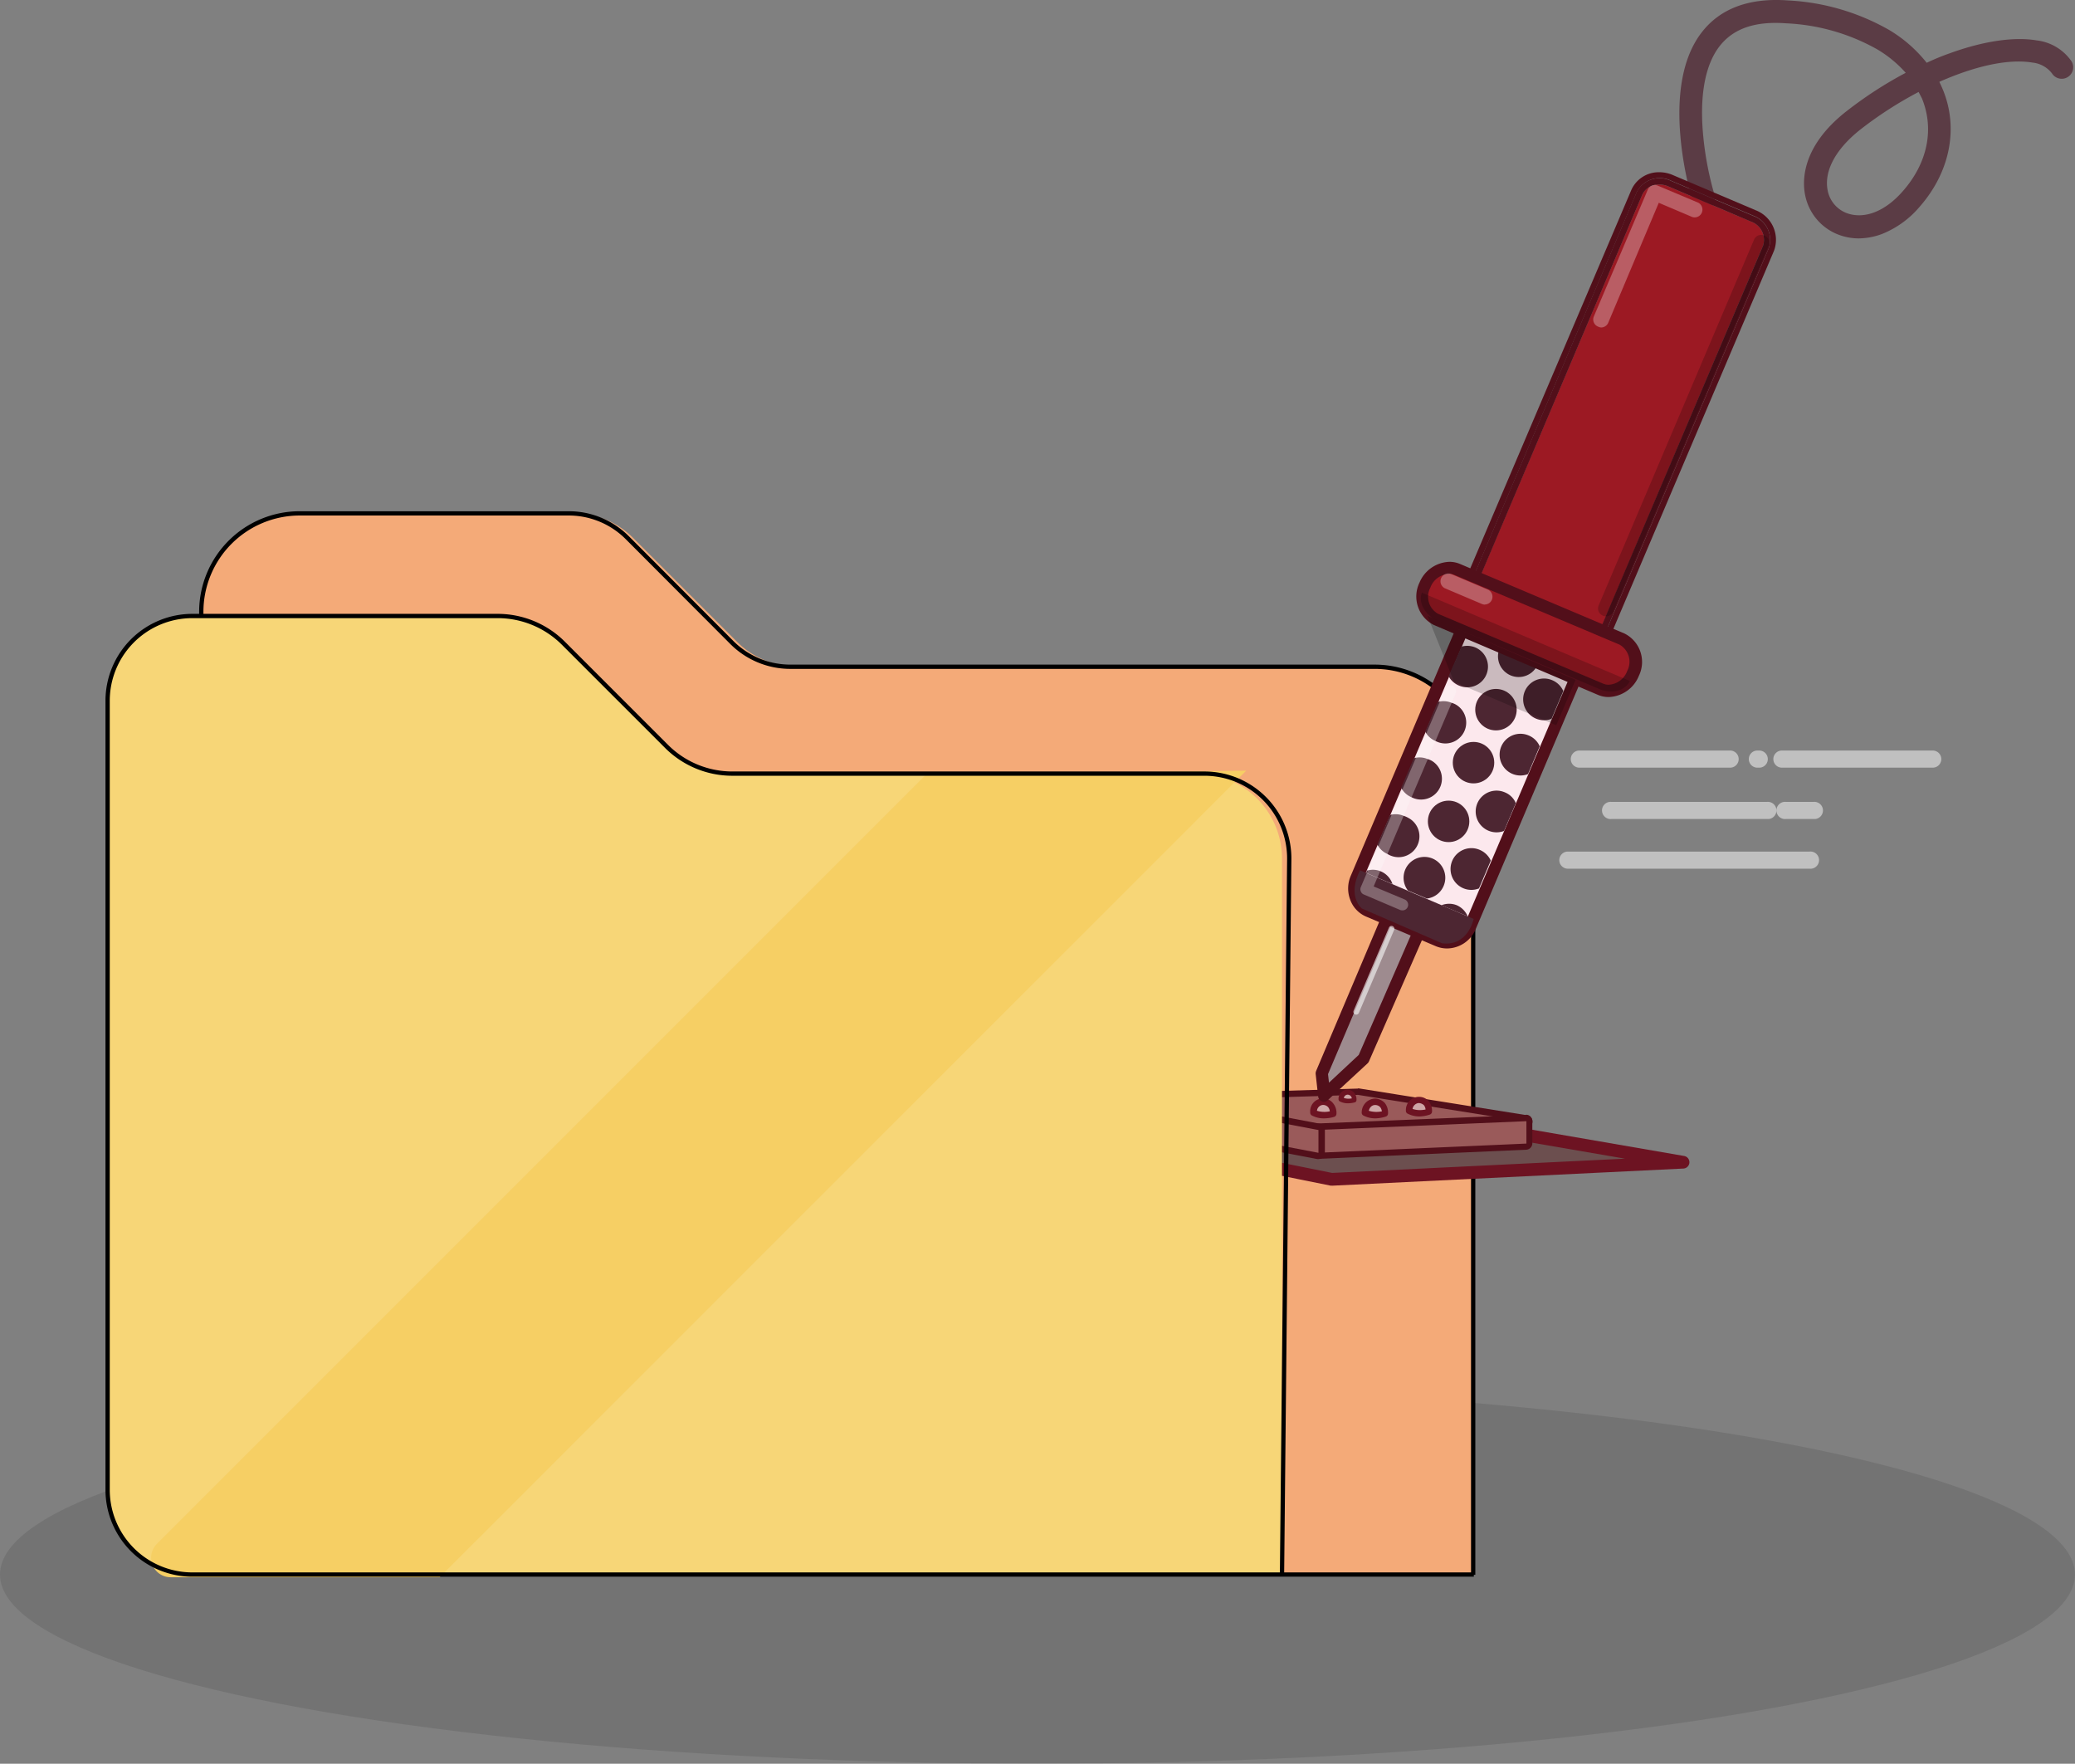 <svg id="Capa_1" data-name="Capa 1" xmlns="http://www.w3.org/2000/svg" viewBox="0 0 484.53 411.78"><rect x="0" y="0" width="484.53" height="411.78" fill="#808080" stroke="none"/><defs><style>.cls-1{opacity:0.1;}.cls-2{fill:#f4aa78;}.cls-3{fill:none;stroke:#000;stroke-miterlimit:10;}.cls-4{fill:#6c4f4f;}.cls-5{fill:#6d1322;}.cls-6{fill:#9a5a5a;}.cls-7{fill:#520f1a;}.cls-8{fill:#cea6a6;}.cls-9{fill:#5b3c45;}.cls-10{fill:#9e8b8f;}.cls-11{fill:#9c1923;}.cls-12{fill:#fce8ed;}.cls-13{fill:#4d2632;}.cls-14{opacity:0.2;}.cls-15{fill:#000100;}.cls-16{opacity:0.3;}.cls-17{fill:#fafafa;}.cls-18{opacity:0.6;}.cls-19{opacity:0.5;}.cls-20{fill:#fff;}.cls-21{fill:#f7d677;}.cls-22{fill:#f6cf64;}</style></defs><title>proto_001</title><ellipse class="cls-1" cx="242.26" cy="367.62" rx="242.26" ry="44.16"/><path class="cls-2" d="M47,154.37V142.88a23,23,0,0,1,23-23h64.13a19.29,19.29,0,0,1,13.66,5.66l24.36,24.35a19.32,19.32,0,0,0,13.67,5.67H321a23,23,0,0,1,23,23V367.62H293.82Z"/><path class="cls-3" d="M47,143.86v-1a23,23,0,0,1,23-23h62.8a19.29,19.29,0,0,1,13.66,5.66L170.88,150a19.32,19.32,0,0,0,13.67,5.67H321a23,23,0,0,1,23,23v189"/><polygon class="cls-4" points="327.22 259.98 239.98 261.05 310.96 275.33 392.97 271.37 327.22 259.98"/><path class="cls-5" d="M311,276.82h-.29l-71-14.31a1.47,1.47,0,0,1,.27-2.91l87.25-1.07h.27l65.75,11.36a1.48,1.48,0,0,1-.2,2.94l-82,4ZM254,262.36l57.06,11.49,68.4-3.33-52.37-9Z"/><path class="cls-6" d="M307.12,264.47H307l-35.16-6.8a.73.73,0,0,1-.58-.79.71.71,0,0,1,.71-.68l45-1.35,39.38,6.38a.74.74,0,0,1,.62.78.73.73,0,0,1-.72.69Z"/><path class="cls-7" d="M317,255.61l39.25,6.28-49.13,1.88L272,257l45-1.37m0-1.47h0l-45.06,1.36a1.48,1.48,0,0,0-.22,2.94l35.16,6.79h.27l49.11-1.89a1.5,1.5,0,0,0,.18-3l-39.23-6.26Z"/><path class="cls-6" d="M307.83,269.87a.74.74,0,0,1-.73-.74v-5.32a.73.73,0,0,1,.7-.73L356.48,261a.73.73,0,0,1,.47.21.75.75,0,0,1,.22.53V267a.73.73,0,0,1-.71.73Z"/><path class="cls-7" d="M356.43,261.76V267l-48.68,2.14v-5.32l48.68-2.05m0-1.47h0l-48.68,2a1.48,1.48,0,0,0-1.41,1.48v5.32a1.49,1.49,0,0,0,.45,1.07,1.51,1.51,0,0,0,1,.4h0l48.59-2.14a1.49,1.49,0,0,0,1.43-1.47v-5.23a1.47,1.47,0,0,0-1.49-1.47Z"/><path class="cls-6" d="M307.7,269.86,271.83,263a.76.76,0,0,1-.62-.73V257a.69.69,0,0,1,.28-.57.74.74,0,0,1,.47-.18h.15L308,263.06a.74.74,0,0,1,.6.73v5.32a.71.71,0,0,1-.28.57.72.72,0,0,1-.47.18Z"/><path class="cls-7" d="M272,257l35.87,6.83v5.32L272,262.31V257m0-1.48a1.47,1.47,0,0,0-.94.34,1.48,1.48,0,0,0-.54,1.14v5.33a1.48,1.48,0,0,0,1.2,1.45l35.88,6.83h.27a1.45,1.45,0,0,0,.94-.34,1.5,1.5,0,0,0,.56-1.14v-5.32a1.52,1.52,0,0,0-1.22-1.46l-35.87-6.83Z"/><path class="cls-8" d="M306.65,259.8a6.12,6.12,0,0,0,4.62.24,2.42,2.42,0,0,0-2.08-2.73l-.33,0S306.94,257.3,306.65,259.8Z"/><path class="cls-5" d="M309.23,261.11a5.91,5.91,0,0,1-2.91-.68.75.75,0,0,1-.37-.7,3,3,0,0,1,5.32-2.17,3.57,3.57,0,0,1,.8,2.55.78.78,0,0,1-.52.65A8.69,8.69,0,0,1,309.23,261.11Zm-1.71-1.77a6,6,0,0,0,3,.13,1.77,1.77,0,0,0-.41-1,1.61,1.61,0,0,0-1.26-.49A1.51,1.51,0,0,0,307.52,259.34Z"/><path class="cls-8" d="M313.14,256.67a4,4,0,0,0,3.08.16,1.62,1.62,0,0,0-1.4-1.82h-.22S313.32,255,313.14,256.67Z"/><path class="cls-5" d="M314.84,257.59h0a4,4,0,0,1-2-.45.53.53,0,0,1-.28-.52,2.09,2.09,0,0,1,3.65-1.49,2.46,2.46,0,0,1,.54,1.75.54.54,0,0,1-.39.49A5.88,5.88,0,0,1,314.84,257.59Zm-1-1.23a3.39,3.39,0,0,0,1,.16h0a4.58,4.58,0,0,0,.83-.08,1.27,1.27,0,0,0-.26-.55,1.07,1.07,0,0,0-.79-.31A.94.94,0,0,0,313.79,256.36Z"/><path class="cls-8" d="M318.77,259.8a6.12,6.12,0,0,0,4.64.24,2.45,2.45,0,0,0-2.12-2.74l-.3,0S319,257.3,318.77,259.8Z"/><path class="cls-5" d="M321.25,261.11a6,6,0,0,1-2.92-.68.74.74,0,0,1-.36-.7,3.25,3.25,0,0,1,3-3.24,3.29,3.29,0,0,1,2.37,1,3.61,3.61,0,0,1,.77,2.55.73.73,0,0,1-.51.65A8.3,8.3,0,0,1,321.25,261.11Zm-1.62-1.77a6.18,6.18,0,0,0,3.05.13,2,2,0,0,0-.41-1A1.61,1.61,0,0,0,321,258C320.8,258,319.92,258.13,319.63,259.34Z"/><path class="cls-8" d="M329,259.36a6.09,6.09,0,0,0,4.63.24,2.43,2.43,0,0,0-2.09-2.73,1.62,1.62,0,0,0-.31,0S329.27,256.85,329,259.36Z"/><path class="cls-5" d="M331.57,260.66h0a6.05,6.05,0,0,1-2.92-.67.73.73,0,0,1-.36-.71,3.06,3.06,0,0,1,2.91-3.19,3,3,0,0,1,2.41,1,3.61,3.61,0,0,1,.78,2.49.77.77,0,0,1-.52.65A8.18,8.18,0,0,1,331.57,260.66Zm-1.72-1.75a5.29,5.29,0,0,0,1.72.27h0a6.41,6.41,0,0,0,1.31-.14,1.84,1.84,0,0,0-.38-1,1.82,1.82,0,0,0-1.29-.5,1.61,1.61,0,0,0-1.36,1.33Z"/><path class="cls-8" d="M292.24,257.64a6,6,0,0,0,4.63.24,2.44,2.44,0,0,0-2.13-2.73,1.42,1.42,0,0,0-.29,0S292.48,255.13,292.24,257.64Z"/><path class="cls-5" d="M294.77,258.94h0a6.19,6.19,0,0,1-2.92-.67.75.75,0,0,1-.36-.71,3.05,3.05,0,0,1,5.33-2.17,3.69,3.69,0,0,1,.78,2.56.75.75,0,0,1-.52.65A8.23,8.23,0,0,1,294.77,258.94Zm-1.62-1.75a5.24,5.24,0,0,0,1.62.27h0a6.53,6.53,0,0,0,1.33-.14,1.87,1.87,0,0,0-.4-1,1.67,1.67,0,0,0-1.28-.49,1.51,1.51,0,0,0-1.35,1.32Z"/><path class="cls-9" d="M434.05,55.66a13.07,13.07,0,0,1-3.47-.46,12.46,12.46,0,0,1-9.06-9.62c-.65-3.13-1-11.28,9.64-19.6A93.56,93.56,0,0,1,445,17a27.83,27.83,0,0,0-6.62-5.46A47.66,47.66,0,0,0,417,5.44c-7.14-.52-12.17,1.2-15.38,5.24-4.4,5.57-4.55,14.6-3.88,21.3a74,74,0,0,0,2.64,13.6,2.68,2.68,0,1,1-5.11,1.62c-.29-1.12-8.16-26.77,2.26-39.85,4.33-5.45,11.05-7.9,20-7.25A53,53,0,0,1,441.14,7a32.11,32.11,0,0,1,8.76,7.66,53.86,53.86,0,0,1,5.42-2.23c7.8-2.84,15-3.89,20.26-3a11.51,11.51,0,0,1,8.12,4.86,2.68,2.68,0,0,1-4.55,2.84h0a6.58,6.58,0,0,0-4.49-2.51c-6-1-13.92,1-21.81,4.49.31.62.59,1.25.85,1.88,3.69,9,1.62,19.25-5.47,27.31a22.39,22.39,0,0,1-8.84,6.36A16,16,0,0,1,434.05,55.66Zm14-34.21a90.56,90.56,0,0,0-13.58,8.75c-5.81,4.56-8.61,9.73-7.69,14.29A7.08,7.08,0,0,0,432,50c3.91,1,8.38-.88,12.25-5.28,5.83-6.58,7.48-14.52,4.55-21.72C448.54,22.49,448.29,22,448,21.45Z"/><polygon class="cls-10" points="324.25 213.88 308.64 250.6 309.23 255.84 318.48 247.29 331.42 217.55 324.25 213.88"/><path class="cls-7" d="M309.23,257.27a1.44,1.44,0,0,1-.5-.1,1.41,1.41,0,0,1-.93-1.18l-.58-5.23a1.65,1.65,0,0,1,.11-.73l15.54-36.72a1.47,1.47,0,0,1,.85-.77,1.32,1.32,0,0,1,1.13,0L332,216.2a1.44,1.44,0,0,1,.67,1.85l-13,29.74a1.54,1.54,0,0,1-.34.49l-9.25,8.55A1.46,1.46,0,0,1,309.23,257.27Zm.87-6.49.23,2,6.95-6.49,12.29-28.23-4.6-2.3Z"/><path class="cls-11" d="M408.87,51.73l-19.33-8.21a5.33,5.33,0,0,0-2.12-.44,4.15,4.15,0,0,0-3.93,2.35l-40.79,96a3.92,3.92,0,0,0,.11,3.25,5.31,5.31,0,0,0,2.78,2.46l19.32,8.21a5.38,5.38,0,0,0,2.13.44,4.17,4.17,0,0,0,3.94-2.37l40.69-96A4.52,4.52,0,0,0,408.87,51.73Z"/><path class="cls-7" d="M410,49.1l-19.33-8.21a8,8,0,0,0-3.24-.68,7,7,0,0,0-6.49,4.12l-40.87,96a6.67,6.67,0,0,0,.17,5.53,8,8,0,0,0,4.16,3.93L363.71,158a8.09,8.09,0,0,0,3.25.68,7,7,0,0,0,6.49-4.12l40.79-96A7.39,7.39,0,0,0,410,49.1ZM413,58l-40.79,96a5.93,5.93,0,0,1-7.93,2.7L345,148.45a5.92,5.92,0,0,1-3.57-7.58h0l40.77-96a6,6,0,0,1,7.95-2.71l19.31,8.21A6,6,0,0,1,413,58Z"/><path class="cls-7" d="M409.42,50.42l-19.31-8.23a6,6,0,0,0-7.95,2.69l-40.77,96a5.92,5.92,0,0,0,3.57,7.58h0l19.32,8.21a5.93,5.93,0,0,0,7.93-2.7L413,58A5.94,5.94,0,0,0,409.42,50.42Zm2.25,7-40.77,96a4.17,4.17,0,0,1-3.94,2.35,5.37,5.37,0,0,1-2.13-.43l-19.24-8.2a5.23,5.23,0,0,1-2.69-2.53,3.9,3.9,0,0,1-.12-3.24l40.71-95.93a4.16,4.16,0,0,1,3.93-2.36,5.32,5.32,0,0,1,2.12.43l19.33,8.23A4.52,4.52,0,0,1,411.67,57.44Z"/><path class="cls-12" d="M343.27,216.35a5.77,5.77,0,0,1-7.45,3.24L319.6,212.7a5.74,5.74,0,0,1-2.83-7.62h0l24.92-58.62a5.75,5.75,0,0,1,7.44-3.24l16.22,6.89a5.76,5.76,0,0,1,2.82,7.63Z"/><path class="cls-7" d="M337.9,221.44a6.75,6.75,0,0,1-2.63-.53L319,214a6.79,6.79,0,0,1-3.74-4,7.4,7.4,0,0,1,.16-5.53l24.9-58.64a7.35,7.35,0,0,1,6.69-4.54,6.63,6.63,0,0,1,2.64.54l16.23,6.89a6.89,6.89,0,0,1,3.75,4,7.5,7.5,0,0,1-.17,5.53L344.6,216.9A7.33,7.33,0,0,1,337.9,221.44Zm9.15-77.23a4.45,4.45,0,0,0-4,2.79l-24.92,58.64a4.6,4.6,0,0,0-.1,3.42,4,4,0,0,0,2.17,2.32l16.23,6.9a4.12,4.12,0,0,0,1.51.31,4.47,4.47,0,0,0,4.05-2.81l24.93-58.64a4.6,4.6,0,0,0,.09-3.42,3.94,3.94,0,0,0-2.17-2.3l-16.23-6.9A3.79,3.79,0,0,0,347.05,144.21Z"/><circle class="cls-13" cx="354.63" cy="153.23" r="4.84"/><circle class="cls-13" cx="349.32" cy="165.69" r="4.84"/><circle class="cls-13" cx="344.08" cy="178.06" r="4.84"/><circle class="cls-13" cx="338.26" cy="191.77" r="4.84"/><path class="cls-11" d="M381.28,157.22a6,6,0,0,1-7.56,3.69l-38.39-16.23a6,6,0,0,1-2.61-8h0A6,6,0,0,1,340.3,133l38.44,16.29A6,6,0,0,1,381.28,157.22Z"/><path class="cls-7" d="M375.69,162.74a6.22,6.22,0,0,1-2.52-.49l-38.35-16.33a7.44,7.44,0,0,1-3.36-9.89,7.86,7.86,0,0,1,7-4.86,6.34,6.34,0,0,1,2.47.5l38.4,16.24a7.42,7.42,0,0,1,3.36,9.88A7.87,7.87,0,0,1,375.69,162.74ZM338.37,134A4.84,4.84,0,0,0,334,137.2a4.54,4.54,0,0,0,1.83,6.12l38.47,16.27a3.3,3.3,0,0,0,1.35.28,4.89,4.89,0,0,0,4.33-3.25,4.59,4.59,0,0,0-1.84-6.13l-38.4-16.22a3.29,3.29,0,0,0-1.35-.31Z"/><path class="cls-13" d="M362.5,158.83a4.87,4.87,0,1,0-.2,9l2.74-6.49A4.85,4.85,0,0,0,362.5,158.83Z"/><path class="cls-13" d="M357,171.73a4.87,4.87,0,1,0-.2,9l2.74-6.49A4.85,4.85,0,0,0,357,171.73Z"/><path class="cls-13" d="M351.41,185a4.87,4.87,0,1,0-.19,9l2.74-6.49A4.7,4.7,0,0,0,351.41,185Z"/><path class="cls-13" d="M345.59,198.45a4.87,4.87,0,1,0-4,8.89,4.79,4.79,0,0,0,3.77.08l2.75-6.49A4.94,4.94,0,0,0,345.59,198.45Z"/><path class="cls-13" d="M340.72,160.08a4.84,4.84,0,1,0,.54-9.1l-3,6.89A4.85,4.85,0,0,0,340.72,160.08Z"/><path class="cls-13" d="M335.2,173a4.87,4.87,0,0,0,4.77-8.49,4.46,4.46,0,0,0-1-.42,4.91,4.91,0,0,0-3.25-.19l-2.92,6.89A4.7,4.7,0,0,0,335.2,173Z"/><path class="cls-13" d="M329.61,186.14a4.87,4.87,0,0,0,4.76-8.49,4.46,4.46,0,0,0-1-.42,4.73,4.73,0,0,0-3.25-.19l-2.93,6.89A4.87,4.87,0,0,0,329.61,186.14Z"/><path class="cls-13" d="M324,199.39a4.87,4.87,0,1,0,4.79-8.47,4.67,4.67,0,0,0-1-.43,4.82,4.82,0,0,0-3.24-.2l-2.92,6.9A4.81,4.81,0,0,0,324,199.39Z"/><path class="cls-13" d="M337.07,206.91a4.87,4.87,0,1,0-8.31,1l4.43,1.88A4.87,4.87,0,0,0,337.07,206.91Z"/><path class="cls-13" d="M340.17,211.35a4.79,4.79,0,0,0-3.57,0l6.12,2.6A4.88,4.88,0,0,0,340.17,211.35Z"/><path class="cls-13" d="M322.45,203.45a4.75,4.75,0,0,0-3.24-.18l-.21.52,6.16,2.61A4.85,4.85,0,0,0,322.45,203.45Z"/><path class="cls-13" d="M317.58,203.19l26.53,11.36s-1.31,6.49-7.38,5.68L318,212.11S314.47,209.31,317.58,203.19Z"/><g class="cls-14"><polygon class="cls-15" points="333.32 143.79 339.54 159.19 363.4 169.33 367.9 158.73 333.32 143.79"/></g><g class="cls-14"><path class="cls-15" d="M332,138.37,380.59,159s-1.5,3.49-6.49,2.14l-39.43-16.74S330.82,142,332,138.37Z"/></g><g class="cls-16"><path class="cls-17" d="M327.45,212.55a1.34,1.34,0,0,1-.52-.1l-8.45-3.6a1.26,1.26,0,0,1-.72-.73,1.29,1.29,0,0,1,0-1l19.72-46.29a1.33,1.33,0,0,1,1.74-.71,1.34,1.34,0,0,1,.71,1.75l-19.17,45.09L328,210a1.34,1.34,0,0,1,.72,1.74v0A1.31,1.31,0,0,1,327.45,212.55Z"/></g><g class="cls-16"><path class="cls-17" d="M373.87,76.46a1.94,1.94,0,0,1-.7-.2,1.79,1.79,0,0,1-1-2.36h0l12.58-29.57a1.78,1.78,0,0,1,2.33-1l0,0,9.49,4a1.82,1.82,0,0,1-1.41,3.34l-7.82-3.32L375.56,75.3A1.81,1.81,0,0,1,373.87,76.46Z"/></g><g class="cls-16"><path class="cls-17" d="M346.68,141.16A1.63,1.63,0,0,1,346,141l-8.61-3.65a1.82,1.82,0,0,1,1.41-3.35l8.61,3.65a1.82,1.82,0,0,1-.69,3.49Z"/></g><g class="cls-14"><path class="cls-15" d="M375,143.89a2,2,0,0,1-.71-.15,1.82,1.82,0,0,1-1-2.37l36.31-85.45A1.82,1.82,0,0,1,412,55h0a1.8,1.8,0,0,1,1,2.35v0l-36.31,85.44A1.82,1.82,0,0,1,375,143.89Z"/></g><g class="cls-18"><path class="cls-17" d="M316.69,236.89a.66.66,0,0,1-.61-.93l8.24-19.38a.66.66,0,0,1,.87-.36.67.67,0,0,1,.36.87l-8.24,19.39A.68.68,0,0,1,316.69,236.89Z"/></g><path class="cls-7" d="M309.67,254.74a.2.2,0,0,1-.15,0,.2.2,0,0,1,0-.26h0l8.63-7.86,12.63-28.73a.19.19,0,0,1,.25-.1.19.19,0,0,1,.1.26l-12.64,28.7h0l-8.69,8Z"/><g class="cls-19"><path class="cls-20" d="M422.58,202.82H366.11a2,2,0,0,1,0-4h56.47a2,2,0,0,1,.36,4A2.16,2.16,0,0,1,422.58,202.82Z"/></g><g class="cls-19"><path class="cls-20" d="M412.63,191.22H376.27a2,2,0,0,1-.36-4,2.16,2.16,0,0,1,.36,0h36.36a2,2,0,0,1,.36,4Z"/></g><g class="cls-19"><path class="cls-20" d="M423.47,191.22H417a2,2,0,1,1-.36-4,2.16,2.16,0,0,1,.36,0h6.49a2,2,0,0,1,.36,4Z"/></g><g class="cls-19"><path class="cls-20" d="M404,179.23H368.79a2,2,0,0,1,0-4H404a2,2,0,0,1,0,4Z"/></g><g class="cls-19"><path class="cls-20" d="M410.8,179.23h-.44a2,2,0,0,1,0-4h.44a2,2,0,0,1,0,4Z"/></g><g class="cls-19"><path class="cls-20" d="M451.31,179.23H416.09a2,2,0,1,1,0-4h35.22a2,2,0,0,1,0,4Z"/></g><path class="cls-21" d="M25.13,163.64V347.81a19.8,19.8,0,0,0,19.8,19.81H299.36V200.47a19.81,19.81,0,0,0-19.81-19.81H171.24a21.73,21.73,0,0,1-15.36-6.36L131.7,150.12a21.75,21.75,0,0,0-15.37-6.36l-71.42.08A19.8,19.8,0,0,0,25.13,163.64Z"/><path class="cls-22" d="M216.22,180.87,36.62,360.47a4.56,4.56,0,0,0,3.23,7.78h62.81L291,179.93Z"/><path class="cls-3" d="M299.36,367.62l1.69-167a19.81,19.81,0,0,0-19.81-20H171a21.73,21.73,0,0,1-15.36-6.36l-24.08-24.08a21.73,21.73,0,0,0-15.36-6.36H44.93a19.8,19.8,0,0,0-19.8,19.8V347.81a19.8,19.8,0,0,0,19.8,19.81H344.15"/></svg>